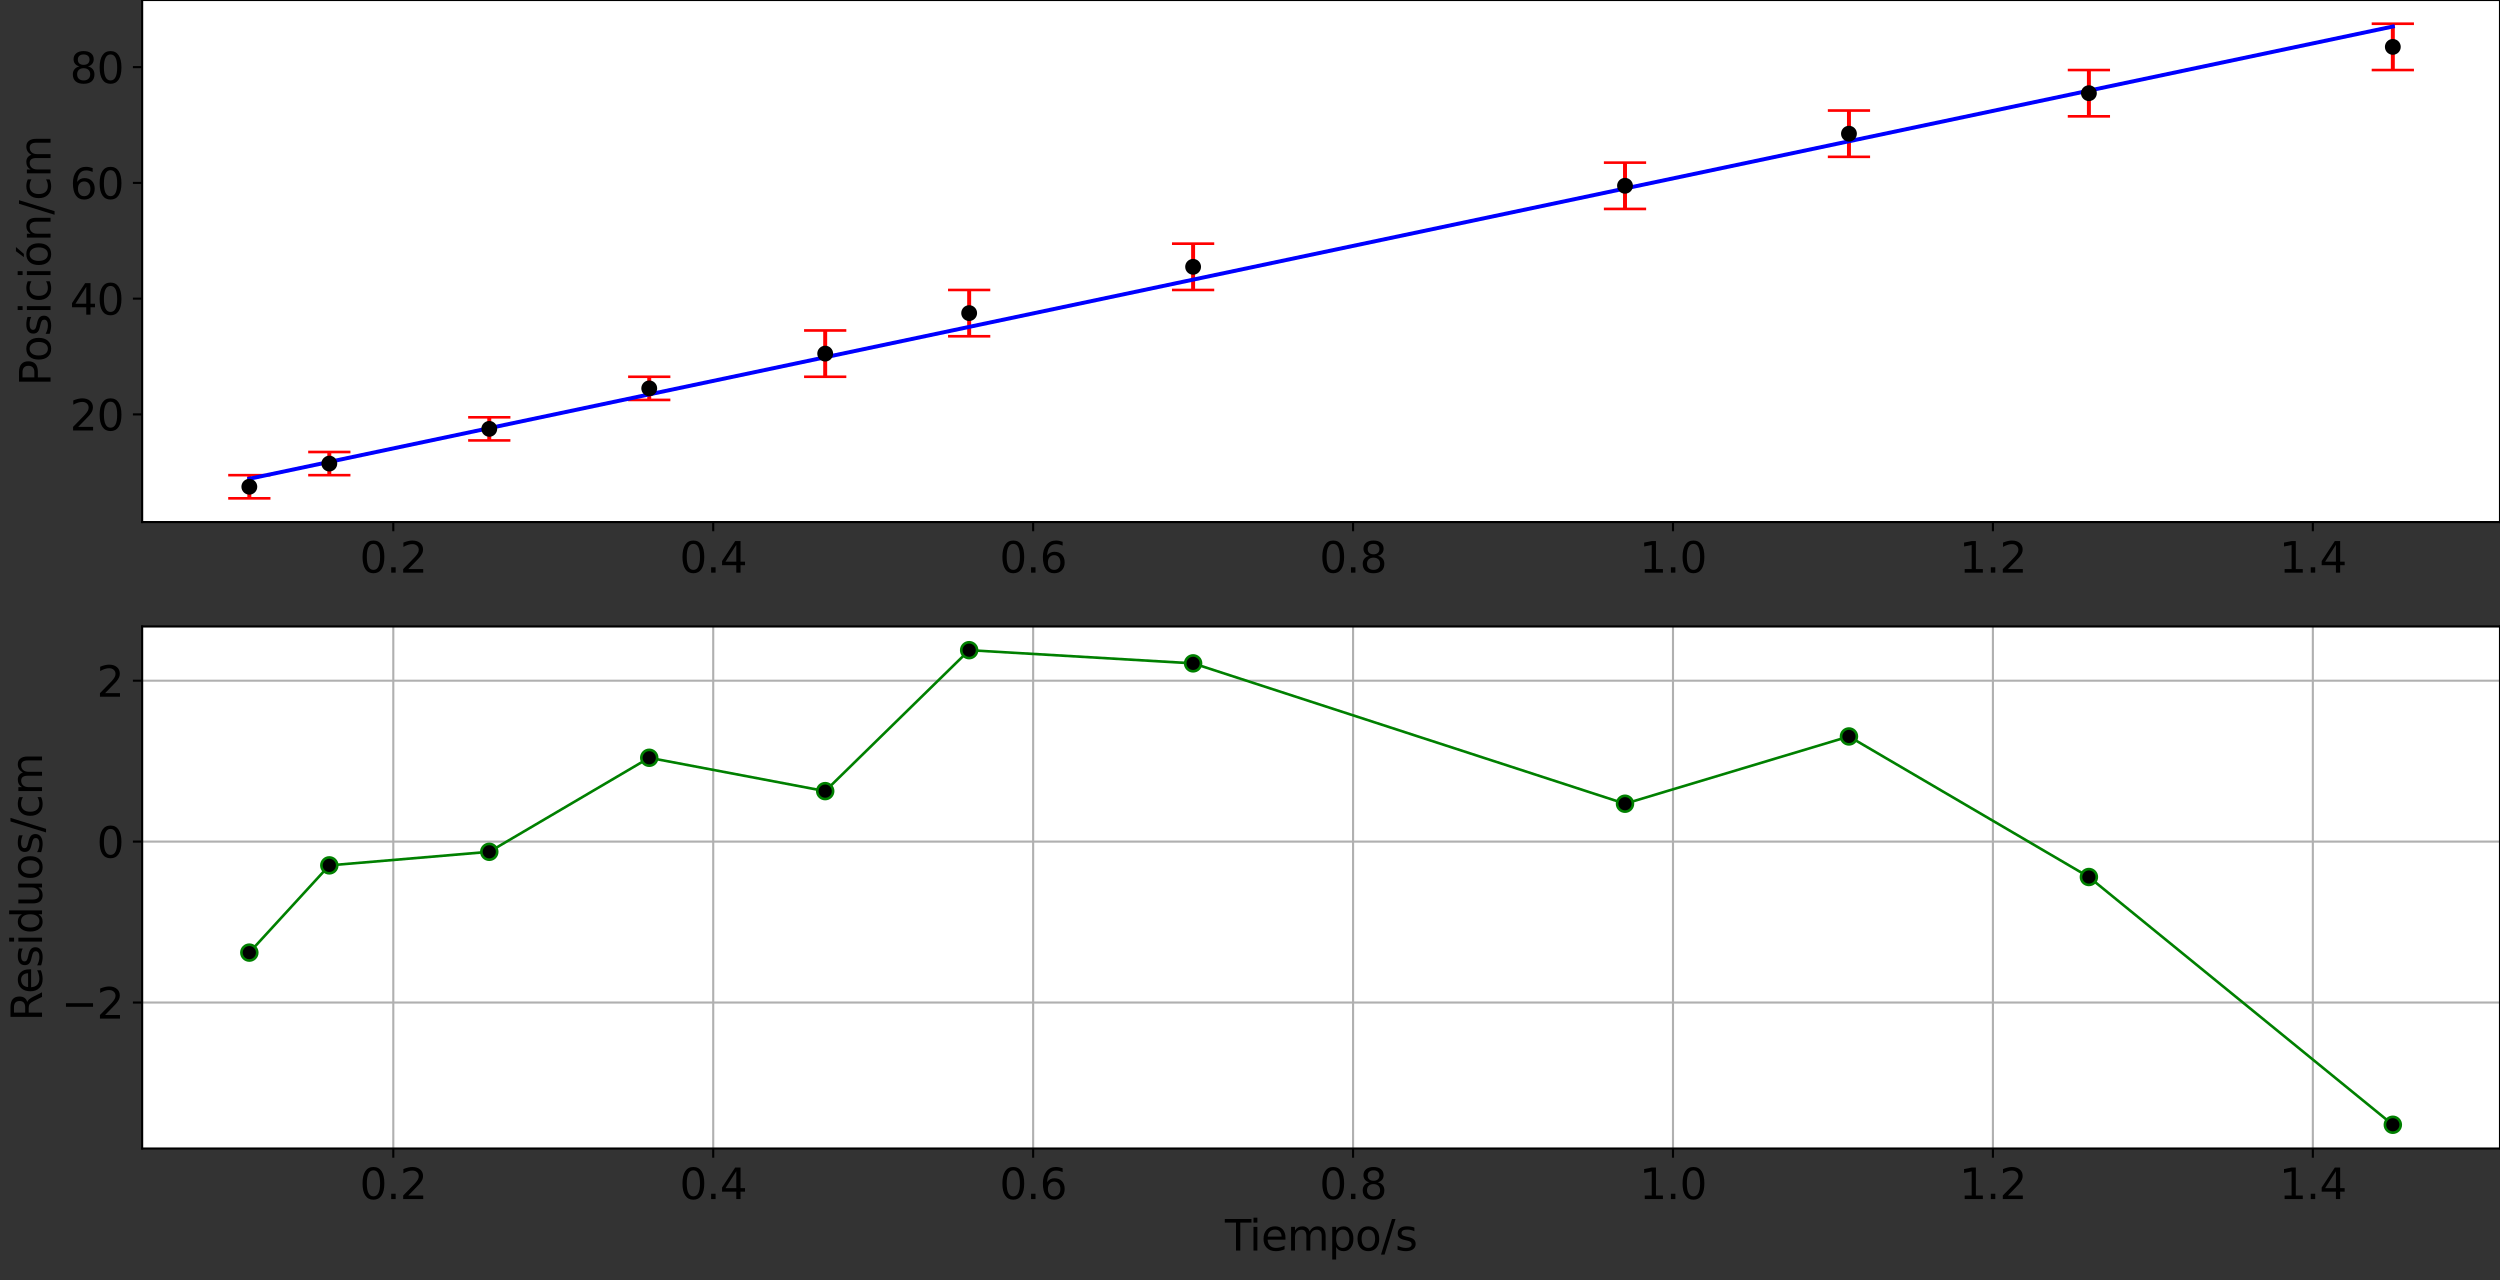 <?xml version="1.0" encoding="UTF-8" standalone="no"?>
<svg
   width="946.627pt"
   height="484.797pt"
   viewBox="0 0 946.627 484.797"
   version="1.1"
   id="svg636"
   sodipodi:docname="residuos2.svg"
   inkscape:version="1.1.1 (3bf5ae0d25, 2021-09-20)"
   xmlns:inkscape="http://www.inkscape.org/namespaces/inkscape"
   xmlns:sodipodi="http://sodipodi.sourceforge.net/DTD/sodipodi-0.dtd"
   xmlns:xlink="http://www.w3.org/1999/xlink"
   xmlns="http://www.w3.org/2000/svg"
   xmlns:svg="http://www.w3.org/2000/svg"
   xmlns:rdf="http://www.w3.org/1999/02/22-rdf-syntax-ns#"
   xmlns:cc="http://creativecommons.org/ns#"
   xmlns:dc="http://purl.org/dc/elements/1.1/">
  <rect x="0" y="0" width="946.627" height="484.797" fill="#333333" stroke="none"/>
  <sodipodi:namedview
     id="namedview638"
     pagecolor="#ffffff"
     bordercolor="#666666"
     borderopacity="1.0"
     inkscape:pageshadow="2"
     inkscape:pageopacity="0.0"
     inkscape:pagecheckerboard="0"
     inkscape:document-units="pt"
     showgrid="false"
     inkscape:zoom="0.81510417"
     inkscape:cx="866.76038"
     inkscape:cy="291.3738"
     inkscape:window-width="1920"
     inkscape:window-height="991"
     inkscape:window-x="-9"
     inkscape:window-y="-9"
     inkscape:window-maximized="1"
     inkscape:current-layer="svg636" />
  <defs
     id="defs6">
    <style
       type="text/css"
       id="style4">*{stroke-linejoin: round; stroke-linecap: butt}</style>
    <clipPath
       clipPathUnits="userSpaceOnUse"
       id="clipPath1559">
      <rect
         style="font-variation-settings:normal;opacity:1;vector-effect:none;fill:#0000ff;fill-opacity:1;fill-rule:evenodd;stroke-width:0.75;stroke-linecap:butt;stroke-linejoin:round;stroke-miterlimit:4;stroke-dasharray:none;stroke-dashoffset:0;stroke-opacity:1;-inkscape-stroke:none;stop-color:#000000;stop-opacity:1"
         id="rect1561"
         width="946.627"
         height="484.797"
         x="90.173"
         y="69.12" />
    </clipPath>
  </defs>
  <g
     id="figure_1"
     clip-path="url(#clipPath1559)"
     transform="translate(-90.173,-69.12)">
    <g
       id="patch_1">
      <path
         d="M 0,576 H 1152 V 0 H 0 Z"
         style="fill:none"
         id="path8" />
    </g>
    <g
       id="axes_1">
      <g
         id="patch_2">
        <path
           d="m 144,266.793 h 892.8 V 69.12 H 144 Z"
           style="fill:#ffffff"
           id="path11" />
      </g>
      <g
         id="matplotlib.axis_1">
        <g
           id="xtick_1">
          <g
             id="line2d_1">
            <defs
               id="defs15">
              <path
                 id="mc5a2df9298"
                 d="M 0,0 V 3.5"
                 style="stroke:#000000;stroke-width:0.8" />
            </defs>
            <g
               id="g19">
              <use
                 xlink:href="#mc5a2df9298"
                 x="239.095"
                 y="266.793"
                 style="stroke:#000000;stroke-width:0.8"
                 id="use17"
                 width="100%"
                 height="100%" />
            </g>
          </g>
          <g
             id="text_1">
            <!-- 0.2 -->
            <g
               transform="matrix(0.16,0,0,-0.16,226.372,285.95)"
               id="g33">
              <defs
                 id="defs25">
                <path
                   id="DejaVuSans-30"
                   d="m 2034,4250 q -487,0 -733,-480 -245,-479 -245,-1442 0,-959 245,-1439 246,-480 733,-480 491,0 736,480 246,480 246,1439 0,963 -246,1442 -245,480 -736,480 z m 0,500 q 785,0 1199,-621 414,-620 414,-1801 0,-1178 -414,-1799 -414,-620 -1199,-620 -784,0 -1198,620 -414,621 -414,1799 0,1181 414,1801 414,621 1198,621 z"
                   transform="scale(0.016)" />
                <path
                   id="DejaVuSans-2e"
                   d="m 684,794 h 660 V 0 H 684 Z"
                   transform="scale(0.016)" />
                <path
                   id="DejaVuSans-32"
                   d="M 1228,531 H 3431 V 0 H 469 v 531 q 359,372 979,998 621,627 780,809 303,340 423,576 121,236 121,464 0,372 -261,606 -261,235 -680,235 -297,0 -627,-103 -329,-103 -704,-313 v 638 q 381,153 712,231 332,78 607,78 725,0 1156,-363 431,-362 431,-968 0,-288 -108,-546 -107,-257 -392,-607 -78,-91 -497,-524 Q 1991,1309 1228,531 Z"
                   transform="scale(0.016)" />
              </defs>
              <use
                 xlink:href="#DejaVuSans-30"
                 id="use27"
                 x="0"
                 y="0"
                 width="100%"
                 height="100%" />
              <use
                 xlink:href="#DejaVuSans-2e"
                 x="63.623"
                 id="use29"
                 y="0"
                 width="100%"
                 height="100%" />
              <use
                 xlink:href="#DejaVuSans-32"
                 x="95.41"
                 id="use31"
                 y="0"
                 width="100%"
                 height="100%" />
            </g>
          </g>
        </g>
        <g
           id="xtick_2">
          <g
             id="line2d_2">
            <g
               id="g39">
              <use
                 xlink:href="#mc5a2df9298"
                 x="360.234"
                 y="266.793"
                 style="stroke:#000000;stroke-width:0.8"
                 id="use37"
                 width="100%"
                 height="100%" />
            </g>
          </g>
          <g
             id="text_2">
            <!-- 0.4 -->
            <g
               transform="matrix(0.16,0,0,-0.16,347.512,285.95)"
               id="g51">
              <defs
                 id="defs43">
                <path
                   id="DejaVuSans-34"
                   d="M 2419,4116 825,1625 h 1594 z m -166,550 h 794 V 1625 h 666 V 1100 H 3047 V 0 H 2419 V 1100 H 313 v 609 z"
                   transform="scale(0.016)" />
              </defs>
              <use
                 xlink:href="#DejaVuSans-30"
                 id="use45"
                 x="0"
                 y="0"
                 width="100%"
                 height="100%" />
              <use
                 xlink:href="#DejaVuSans-2e"
                 x="63.623"
                 id="use47"
                 y="0"
                 width="100%"
                 height="100%" />
              <use
                 xlink:href="#DejaVuSans-34"
                 x="95.41"
                 id="use49"
                 y="0"
                 width="100%"
                 height="100%" />
            </g>
          </g>
        </g>
        <g
           id="xtick_3">
          <g
             id="line2d_3">
            <g
               id="g57">
              <use
                 xlink:href="#mc5a2df9298"
                 x="481.374"
                 y="266.793"
                 style="stroke:#000000;stroke-width:0.8"
                 id="use55"
                 width="100%"
                 height="100%" />
            </g>
          </g>
          <g
             id="text_3">
            <!-- 0.6 -->
            <g
               transform="matrix(0.16,0,0,-0.16,468.652,285.95)"
               id="g69">
              <defs
                 id="defs61">
                <path
                   id="DejaVuSans-36"
                   d="m 2113,2584 q -425,0 -674,-291 -248,-290 -248,-796 0,-503 248,-796 249,-292 674,-292 425,0 673,292 248,293 248,796 0,506 -248,796 -248,291 -673,291 z m 1253,1979 v -575 q -238,112 -480,171 -242,60 -480,60 -625,0 -955,-422 -329,-422 -376,-1275 184,272 462,417 279,145 613,145 703,0 1111,-427 408,-426 408,-1160 0,-719 -425,-1154 -425,-434 -1131,-434 -810,0 -1238,620 -428,621 -428,1799 0,1106 525,1764 525,658 1409,658 238,0 480,-47 242,-47 505,-140 z"
                   transform="scale(0.016)" />
              </defs>
              <use
                 xlink:href="#DejaVuSans-30"
                 id="use63"
                 x="0"
                 y="0"
                 width="100%"
                 height="100%" />
              <use
                 xlink:href="#DejaVuSans-2e"
                 x="63.623"
                 id="use65"
                 y="0"
                 width="100%"
                 height="100%" />
              <use
                 xlink:href="#DejaVuSans-36"
                 x="95.41"
                 id="use67"
                 y="0"
                 width="100%"
                 height="100%" />
            </g>
          </g>
        </g>
        <g
           id="xtick_4">
          <g
             id="line2d_4">
            <g
               id="g75">
              <use
                 xlink:href="#mc5a2df9298"
                 x="602.514"
                 y="266.793"
                 style="stroke:#000000;stroke-width:0.8"
                 id="use73"
                 width="100%"
                 height="100%" />
            </g>
          </g>
          <g
             id="text_4">
            <!-- 0.8 -->
            <g
               transform="matrix(0.16,0,0,-0.16,589.791,285.95)"
               id="g87">
              <defs
                 id="defs79">
                <path
                   id="DejaVuSans-38"
                   d="m 2034,2216 q -450,0 -708,-241 -257,-241 -257,-662 0,-422 257,-663 258,-241 708,-241 450,0 709,242 260,243 260,662 0,421 -258,662 -257,241 -711,241 z m -631,268 q -406,100 -633,378 -226,279 -226,679 0,559 398,884 399,325 1092,325 697,0 1094,-325 397,-325 397,-884 0,-400 -227,-679 -226,-278 -629,-378 456,-106 710,-416 255,-309 255,-755 Q 3634,634 3220,271 2806,-91 2034,-91 1263,-91 848,271 434,634 434,1313 q 0,446 256,755 257,310 713,416 z m -231,997 q 0,-362 226,-565 227,-203 636,-203 407,0 636,203 230,203 230,565 0,363 -230,566 -229,203 -636,203 -409,0 -636,-203 -226,-203 -226,-566 z"
                   transform="scale(0.016)" />
              </defs>
              <use
                 xlink:href="#DejaVuSans-30"
                 id="use81"
                 x="0"
                 y="0"
                 width="100%"
                 height="100%" />
              <use
                 xlink:href="#DejaVuSans-2e"
                 x="63.623"
                 id="use83"
                 y="0"
                 width="100%"
                 height="100%" />
              <use
                 xlink:href="#DejaVuSans-38"
                 x="95.41"
                 id="use85"
                 y="0"
                 width="100%"
                 height="100%" />
            </g>
          </g>
        </g>
        <g
           id="xtick_5">
          <g
             id="line2d_5">
            <g
               id="g93">
              <use
                 xlink:href="#mc5a2df9298"
                 x="723.654"
                 y="266.793"
                 style="stroke:#000000;stroke-width:0.8"
                 id="use91"
                 width="100%"
                 height="100%" />
            </g>
          </g>
          <g
             id="text_5">
            <!-- 1.0 -->
            <g
               transform="matrix(0.16,0,0,-0.16,710.931,285.95)"
               id="g105">
              <defs
                 id="defs97">
                <path
                   id="DejaVuSans-31"
                   d="M 794,531 H 1825 V 4091 L 703,3866 v 575 l 1116,225 h 631 V 531 H 3481 V 0 H 794 Z"
                   transform="scale(0.016)" />
              </defs>
              <use
                 xlink:href="#DejaVuSans-31"
                 id="use99"
                 x="0"
                 y="0"
                 width="100%"
                 height="100%" />
              <use
                 xlink:href="#DejaVuSans-2e"
                 x="63.623"
                 id="use101"
                 y="0"
                 width="100%"
                 height="100%" />
              <use
                 xlink:href="#DejaVuSans-30"
                 x="95.41"
                 id="use103"
                 y="0"
                 width="100%"
                 height="100%" />
            </g>
          </g>
        </g>
        <g
           id="xtick_6">
          <g
             id="line2d_6">
            <g
               id="g111">
              <use
                 xlink:href="#mc5a2df9298"
                 x="844.793"
                 y="266.793"
                 style="stroke:#000000;stroke-width:0.8"
                 id="use109"
                 width="100%"
                 height="100%" />
            </g>
          </g>
          <g
             id="text_6">
            <!-- 1.2 -->
            <g
               transform="matrix(0.16,0,0,-0.16,832.071,285.95)"
               id="g120">
              <use
                 xlink:href="#DejaVuSans-31"
                 id="use114"
                 x="0"
                 y="0"
                 width="100%"
                 height="100%" />
              <use
                 xlink:href="#DejaVuSans-2e"
                 x="63.623"
                 id="use116"
                 y="0"
                 width="100%"
                 height="100%" />
              <use
                 xlink:href="#DejaVuSans-32"
                 x="95.41"
                 id="use118"
                 y="0"
                 width="100%"
                 height="100%" />
            </g>
          </g>
        </g>
        <g
           id="xtick_7">
          <g
             id="line2d_7">
            <g
               id="g126">
              <use
                 xlink:href="#mc5a2df9298"
                 x="965.933"
                 y="266.793"
                 style="stroke:#000000;stroke-width:0.8"
                 id="use124"
                 width="100%"
                 height="100%" />
            </g>
          </g>
          <g
             id="text_7">
            <!-- 1.4 -->
            <g
               transform="matrix(0.16,0,0,-0.16,953.211,285.95)"
               id="g135">
              <use
                 xlink:href="#DejaVuSans-31"
                 id="use129"
                 x="0"
                 y="0"
                 width="100%"
                 height="100%" />
              <use
                 xlink:href="#DejaVuSans-2e"
                 x="63.623"
                 id="use131"
                 y="0"
                 width="100%"
                 height="100%" />
              <use
                 xlink:href="#DejaVuSans-34"
                 x="95.41"
                 id="use133"
                 y="0"
                 width="100%"
                 height="100%" />
            </g>
          </g>
        </g>
      </g>
      <g
         id="matplotlib.axis_2">
        <g
           id="ytick_1">
          <g
             id="line2d_8">
            <defs
               id="defs141">
              <path
                 id="m567f418a24"
                 d="M 0,0 H -3.5"
                 style="stroke:#000000;stroke-width:0.8" />
            </defs>
            <g
               id="g145">
              <use
                 xlink:href="#m567f418a24"
                 x="144"
                 y="226.031"
                 style="stroke:#000000;stroke-width:0.8"
                 id="use143"
                 width="100%"
                 height="100%" />
            </g>
          </g>
          <g
             id="text_8">
            <!-- 20 -->
            <g
               transform="matrix(0.16,0,0,-0.16,116.64,232.11)"
               id="g152">
              <use
                 xlink:href="#DejaVuSans-32"
                 id="use148"
                 x="0"
                 y="0"
                 width="100%"
                 height="100%" />
              <use
                 xlink:href="#DejaVuSans-30"
                 x="63.623"
                 id="use150"
                 y="0"
                 width="100%"
                 height="100%" />
            </g>
          </g>
        </g>
        <g
           id="ytick_2">
          <g
             id="line2d_9">
            <g
               id="g158">
              <use
                 xlink:href="#m567f418a24"
                 x="144"
                 y="182.201"
                 style="stroke:#000000;stroke-width:0.8"
                 id="use156"
                 width="100%"
                 height="100%" />
            </g>
          </g>
          <g
             id="text_9">
            <!-- 40 -->
            <g
               transform="matrix(0.16,0,0,-0.16,116.64,188.28)"
               id="g165">
              <use
                 xlink:href="#DejaVuSans-34"
                 id="use161"
                 x="0"
                 y="0"
                 width="100%"
                 height="100%" />
              <use
                 xlink:href="#DejaVuSans-30"
                 x="63.623"
                 id="use163"
                 y="0"
                 width="100%"
                 height="100%" />
            </g>
          </g>
        </g>
        <g
           id="ytick_3">
          <g
             id="line2d_10">
            <g
               id="g171">
              <use
                 xlink:href="#m567f418a24"
                 x="144"
                 y="138.371"
                 style="stroke:#000000;stroke-width:0.8"
                 id="use169"
                 width="100%"
                 height="100%" />
            </g>
          </g>
          <g
             id="text_10">
            <!-- 60 -->
            <g
               transform="matrix(0.16,0,0,-0.16,116.64,144.45)"
               id="g178">
              <use
                 xlink:href="#DejaVuSans-36"
                 id="use174"
                 x="0"
                 y="0"
                 width="100%"
                 height="100%" />
              <use
                 xlink:href="#DejaVuSans-30"
                 x="63.623"
                 id="use176"
                 y="0"
                 width="100%"
                 height="100%" />
            </g>
          </g>
        </g>
        <g
           id="ytick_4">
          <g
             id="line2d_11">
            <g
               id="g184">
              <use
                 xlink:href="#m567f418a24"
                 x="144"
                 y="94.541"
                 style="stroke:#000000;stroke-width:0.8"
                 id="use182"
                 width="100%"
                 height="100%" />
            </g>
          </g>
          <g
             id="text_11">
            <!-- 80 -->
            <g
               transform="matrix(0.16,0,0,-0.16,116.64,100.62)"
               id="g191">
              <use
                 xlink:href="#DejaVuSans-38"
                 id="use187"
                 x="0"
                 y="0"
                 width="100%"
                 height="100%" />
              <use
                 xlink:href="#DejaVuSans-30"
                 x="63.623"
                 id="use189"
                 y="0"
                 width="100%"
                 height="100%" />
            </g>
          </g>
        </g>
        <g
           id="text_12">
          <!-- Posición/cm -->
          <g
             transform="matrix(0,-0.16,-0.16,0,109.312,215.248)"
             id="g228">
            <defs
               id="defs204">
              <path
                 id="DejaVuSans-50"
                 d="M 1259,4147 V 2394 h 794 q 441,0 681,228 241,228 241,650 0,419 -241,647 -240,228 -681,228 z m -631,519 h 1425 q 785,0 1186,-355 402,-355 402,-1039 0,-691 -402,-1044 -401,-353 -1186,-353 H 1259 V 0 H 628 Z"
                 transform="scale(0.016)" />
              <path
                 id="DejaVuSans-6f"
                 d="m 1959,3097 q -462,0 -731,-361 -269,-361 -269,-989 0,-628 267,-989 268,-361 733,-361 460,0 728,362 269,363 269,988 0,622 -269,986 -268,364 -728,364 z m 0,487 q 750,0 1178,-488 429,-487 429,-1349 Q 3566,888 3137,398 2709,-91 1959,-91 1206,-91 779,398 353,888 353,1747 q 0,862 426,1349 427,488 1180,488 z"
                 transform="scale(0.016)" />
              <path
                 id="DejaVuSans-73"
                 d="m 2834,3397 v -544 q -243,125 -506,187 -262,63 -544,63 -428,0 -642,-131 -214,-131 -214,-394 0,-200 153,-314 153,-114 616,-217 l 197,-44 q 612,-131 870,-370 258,-239 258,-667 0,-488 -386,-773 Q 2250,-91 1575,-91 1294,-91 989,-36 684,19 347,128 v 594 q 319,-166 628,-249 309,-82 613,-82 406,0 624,139 219,139 219,392 0,234 -158,359 -157,125 -692,241 l -200,47 q -534,112 -772,345 -237,233 -237,639 0,494 350,762 350,269 994,269 318,0 599,-47 282,-46 519,-140 z"
                 transform="scale(0.016)" />
              <path
                 id="DejaVuSans-69"
                 d="m 603,3500 h 575 V 0 H 603 Z m 0,1363 h 575 V 4134 H 603 Z"
                 transform="scale(0.016)" />
              <path
                 id="DejaVuSans-63"
                 d="m 3122,3366 v -538 q -244,135 -489,202 -245,67 -495,67 -560,0 -870,-355 -309,-354 -309,-995 0,-641 309,-996 310,-354 870,-354 250,0 495,67 245,67 489,202 V 134 Q 2881,22 2623,-34 2366,-91 2075,-91 1284,-91 818,406 353,903 353,1747 q 0,856 470,1346 471,491 1290,491 265,0 518,-55 253,-54 491,-163 z"
                 transform="scale(0.016)" />
              <path
                 id="DejaVuSans-f3"
                 d="m 1959,3097 q -462,0 -731,-361 -269,-361 -269,-989 0,-628 267,-989 268,-361 733,-361 460,0 728,362 269,363 269,988 0,622 -269,986 -268,364 -728,364 z m 0,487 q 750,0 1178,-488 429,-487 429,-1349 Q 3566,888 3137,398 2709,-91 1959,-91 1206,-91 779,398 353,888 353,1747 q 0,862 426,1349 427,488 1180,488 z m 435,1535 h 622 L 1997,3944 h -478 z"
                 transform="scale(0.016)" />
              <path
                 id="DejaVuSans-6e"
                 d="M 3513,2113 V 0 h -575 v 2094 q 0,497 -194,743 -194,247 -581,247 -466,0 -735,-297 -269,-296 -269,-809 V 0 H 581 v 3500 h 578 v -544 q 207,316 486,472 280,156 646,156 603,0 912,-373 310,-373 310,-1098 z"
                 transform="scale(0.016)" />
              <path
                 id="DejaVuSans-2f"
                 d="m 1625,4666 h 531 L 531,-594 H 0 Z"
                 transform="scale(0.016)" />
              <path
                 id="DejaVuSans-6d"
                 d="m 3328,2828 q 216,388 516,572 300,184 706,184 547,0 844,-383 297,-382 297,-1088 V 0 h -578 v 2094 q 0,503 -179,746 -178,244 -543,244 -447,0 -707,-297 -259,-296 -259,-809 V 0 h -578 v 2094 q 0,506 -178,748 -178,242 -550,242 -441,0 -701,-298 -259,-298 -259,-808 V 0 H 581 v 3500 h 578 v -544 q 197,322 472,475 275,153 653,153 382,0 649,-194 267,-193 395,-562 z"
                 transform="scale(0.016)" />
            </defs>
            <use
               xlink:href="#DejaVuSans-50"
               id="use206"
               x="0"
               y="0"
               width="100%"
               height="100%" />
            <use
               xlink:href="#DejaVuSans-6f"
               x="56.678"
               id="use208"
               y="0"
               width="100%"
               height="100%" />
            <use
               xlink:href="#DejaVuSans-73"
               x="117.859"
               id="use210"
               y="0"
               width="100%"
               height="100%" />
            <use
               xlink:href="#DejaVuSans-69"
               x="169.959"
               id="use212"
               y="0"
               width="100%"
               height="100%" />
            <use
               xlink:href="#DejaVuSans-63"
               x="197.742"
               id="use214"
               y="0"
               width="100%"
               height="100%" />
            <use
               xlink:href="#DejaVuSans-69"
               x="252.723"
               id="use216"
               y="0"
               width="100%"
               height="100%" />
            <use
               xlink:href="#DejaVuSans-f3"
               x="280.506"
               id="use218"
               y="0"
               width="100%"
               height="100%" />
            <use
               xlink:href="#DejaVuSans-6e"
               x="341.688"
               id="use220"
               y="0"
               width="100%"
               height="100%" />
            <use
               xlink:href="#DejaVuSans-2f"
               x="405.066"
               id="use222"
               y="0"
               width="100%"
               height="100%" />
            <use
               xlink:href="#DejaVuSans-63"
               x="438.758"
               id="use224"
               y="0"
               width="100%"
               height="100%" />
            <use
               xlink:href="#DejaVuSans-6d"
               x="493.738"
               id="use226"
               y="0"
               width="100%"
               height="100%" />
          </g>
        </g>
      </g>
      <g
         id="LineCollection_1">
        <path
           d="m 184.582,257.808 v -8.766"
           clip-path="url(#pa010a699ea)"
           style="fill:none;stroke:#ff0000;stroke-width:1.5"
           id="path232" />
        <path
           d="m 214.867,249.042 v -8.766"
           clip-path="url(#pa010a699ea)"
           style="fill:none;stroke:#ff0000;stroke-width:1.5"
           id="path234" />
        <path
           d="m 275.437,235.893 v -8.766"
           clip-path="url(#pa010a699ea)"
           style="fill:none;stroke:#ff0000;stroke-width:1.5"
           id="path236" />
        <path
           d="m 336.007,220.552 v -8.766"
           clip-path="url(#pa010a699ea)"
           style="fill:none;stroke:#ff0000;stroke-width:1.5"
           id="path238" />
        <path
           d="M 402.633,211.786 V 194.254"
           clip-path="url(#pa010a699ea)"
           style="fill:none;stroke:#ff0000;stroke-width:1.5"
           id="path240" />
        <path
           d="M 457.146,196.446 V 178.914"
           clip-path="url(#pa010a699ea)"
           style="fill:none;stroke:#ff0000;stroke-width:1.5"
           id="path242" />
        <path
           d="M 541.944,178.914 V 161.382"
           clip-path="url(#pa010a699ea)"
           style="fill:none;stroke:#ff0000;stroke-width:1.5"
           id="path244" />
        <path
           d="M 705.483,148.233 V 130.701"
           clip-path="url(#pa010a699ea)"
           style="fill:none;stroke:#ff0000;stroke-width:1.5"
           id="path246" />
        <path
           d="M 790.281,128.509 V 110.978"
           clip-path="url(#pa010a699ea)"
           style="fill:none;stroke:#ff0000;stroke-width:1.5"
           id="path248" />
        <path
           d="M 881.135,113.169 V 95.637"
           clip-path="url(#pa010a699ea)"
           style="fill:none;stroke:#ff0000;stroke-width:1.5"
           id="path250" />
        <path
           d="M 996.218,95.637 V 78.105"
           clip-path="url(#pa010a699ea)"
           style="fill:none;stroke:#ff0000;stroke-width:1.5"
           id="path252" />
      </g>
      <g
         id="line2d_12">
        <defs
           id="defs256">
          <path
             id="m472c5230fd"
             d="M 8,0 H -8"
             style="stroke:#ff0000" />
        </defs>
        <g
           clip-path="url(#pa010a699ea)"
           id="g280">
          <use
             xlink:href="#m472c5230fd"
             x="184.582"
             y="257.808"
             style="fill:#ff0000;stroke:#ff0000"
             id="use258"
             width="100%"
             height="100%" />
          <use
             xlink:href="#m472c5230fd"
             x="214.867"
             y="249.042"
             style="fill:#ff0000;stroke:#ff0000"
             id="use260"
             width="100%"
             height="100%" />
          <use
             xlink:href="#m472c5230fd"
             x="275.437"
             y="235.893"
             style="fill:#ff0000;stroke:#ff0000"
             id="use262"
             width="100%"
             height="100%" />
          <use
             xlink:href="#m472c5230fd"
             x="336.007"
             y="220.552"
             style="fill:#ff0000;stroke:#ff0000"
             id="use264"
             width="100%"
             height="100%" />
          <use
             xlink:href="#m472c5230fd"
             x="402.633"
             y="211.786"
             style="fill:#ff0000;stroke:#ff0000"
             id="use266"
             width="100%"
             height="100%" />
          <use
             xlink:href="#m472c5230fd"
             x="457.146"
             y="196.446"
             style="fill:#ff0000;stroke:#ff0000"
             id="use268"
             width="100%"
             height="100%" />
          <use
             xlink:href="#m472c5230fd"
             x="541.944"
             y="178.914"
             style="fill:#ff0000;stroke:#ff0000"
             id="use270"
             width="100%"
             height="100%" />
          <use
             xlink:href="#m472c5230fd"
             x="705.483"
             y="148.233"
             style="fill:#ff0000;stroke:#ff0000"
             id="use272"
             width="100%"
             height="100%" />
          <use
             xlink:href="#m472c5230fd"
             x="790.281"
             y="128.509"
             style="fill:#ff0000;stroke:#ff0000"
             id="use274"
             width="100%"
             height="100%" />
          <use
             xlink:href="#m472c5230fd"
             x="881.135"
             y="113.169"
             style="fill:#ff0000;stroke:#ff0000"
             id="use276"
             width="100%"
             height="100%" />
          <use
             xlink:href="#m472c5230fd"
             x="996.218"
             y="95.637"
             style="fill:#ff0000;stroke:#ff0000"
             id="use278"
             width="100%"
             height="100%" />
        </g>
      </g>
      <g
         id="line2d_13">
        <g
           clip-path="url(#pa010a699ea)"
           id="g305">
          <use
             xlink:href="#m472c5230fd"
             x="184.582"
             y="249.042"
             style="fill:#ff0000;stroke:#ff0000"
             id="use283"
             width="100%"
             height="100%" />
          <use
             xlink:href="#m472c5230fd"
             x="214.867"
             y="240.276"
             style="fill:#ff0000;stroke:#ff0000"
             id="use285"
             width="100%"
             height="100%" />
          <use
             xlink:href="#m472c5230fd"
             x="275.437"
             y="227.127"
             style="fill:#ff0000;stroke:#ff0000"
             id="use287"
             width="100%"
             height="100%" />
          <use
             xlink:href="#m472c5230fd"
             x="336.007"
             y="211.786"
             style="fill:#ff0000;stroke:#ff0000"
             id="use289"
             width="100%"
             height="100%" />
          <use
             xlink:href="#m472c5230fd"
             x="402.633"
             y="194.254"
             style="fill:#ff0000;stroke:#ff0000"
             id="use291"
             width="100%"
             height="100%" />
          <use
             xlink:href="#m472c5230fd"
             x="457.146"
             y="178.914"
             style="fill:#ff0000;stroke:#ff0000"
             id="use293"
             width="100%"
             height="100%" />
          <use
             xlink:href="#m472c5230fd"
             x="541.944"
             y="161.382"
             style="fill:#ff0000;stroke:#ff0000"
             id="use295"
             width="100%"
             height="100%" />
          <use
             xlink:href="#m472c5230fd"
             x="705.483"
             y="130.701"
             style="fill:#ff0000;stroke:#ff0000"
             id="use297"
             width="100%"
             height="100%" />
          <use
             xlink:href="#m472c5230fd"
             x="790.281"
             y="110.978"
             style="fill:#ff0000;stroke:#ff0000"
             id="use299"
             width="100%"
             height="100%" />
          <use
             xlink:href="#m472c5230fd"
             x="881.135"
             y="95.637"
             style="fill:#ff0000;stroke:#ff0000"
             id="use301"
             width="100%"
             height="100%" />
          <use
             xlink:href="#m472c5230fd"
             x="996.218"
             y="78.105"
             style="fill:#ff0000;stroke:#ff0000"
             id="use303"
             width="100%"
             height="100%" />
        </g>
      </g>
      <g
         id="line2d_14">
        <path
           d="m 184.582,250.401 30.285,-6.39 60.57,-12.779 60.57,-12.779 66.627,-14.057 54.513,-11.501 84.798,-17.891 163.539,-34.504 84.798,-17.891 90.855,-19.169 115.083,-24.281"
           clip-path="url(#pa010a699ea)"
           style="fill:none;stroke:#0000ff;stroke-width:1.5;stroke-linecap:square"
           id="path308" />
      </g>
      <g
         id="line2d_15">
        <defs
           id="defs312">
          <path
             id="me04f0196ae"
             d="M 0,2.5 C 0.663,2.5 1.299,2.237 1.768,1.768 2.237,1.299 2.5,0.663 2.5,0 2.5,-0.663 2.237,-1.299 1.768,-1.768 1.299,-2.237 0.663,-2.5 0,-2.5 c -0.663,0 -1.299,0.263 -1.768,0.732 C -2.237,-1.299 -2.5,-0.663 -2.5,0 c 0,0.663 0.263,1.299 0.732,1.768 C -1.299,2.237 -0.663,2.5 0,2.5 Z"
             style="stroke:#000000" />
        </defs>
        <g
           clip-path="url(#pa010a699ea)"
           id="g336">
          <use
             xlink:href="#me04f0196ae"
             x="184.582"
             y="253.425"
             style="stroke:#000000"
             id="use314"
             width="100%"
             height="100%" />
          <use
             xlink:href="#me04f0196ae"
             x="214.867"
             y="244.659"
             style="stroke:#000000"
             id="use316"
             width="100%"
             height="100%" />
          <use
             xlink:href="#me04f0196ae"
             x="275.437"
             y="231.51"
             style="stroke:#000000"
             id="use318"
             width="100%"
             height="100%" />
          <use
             xlink:href="#me04f0196ae"
             x="336.007"
             y="216.169"
             style="stroke:#000000"
             id="use320"
             width="100%"
             height="100%" />
          <use
             xlink:href="#me04f0196ae"
             x="402.633"
             y="203.02"
             style="stroke:#000000"
             id="use322"
             width="100%"
             height="100%" />
          <use
             xlink:href="#me04f0196ae"
             x="457.146"
             y="187.68"
             style="stroke:#000000"
             id="use324"
             width="100%"
             height="100%" />
          <use
             xlink:href="#me04f0196ae"
             x="541.944"
             y="170.148"
             style="stroke:#000000"
             id="use326"
             width="100%"
             height="100%" />
          <use
             xlink:href="#me04f0196ae"
             x="705.483"
             y="139.467"
             style="stroke:#000000"
             id="use328"
             width="100%"
             height="100%" />
          <use
             xlink:href="#me04f0196ae"
             x="790.281"
             y="119.743"
             style="stroke:#000000"
             id="use330"
             width="100%"
             height="100%" />
          <use
             xlink:href="#me04f0196ae"
             x="881.135"
             y="104.403"
             style="stroke:#000000"
             id="use332"
             width="100%"
             height="100%" />
          <use
             xlink:href="#me04f0196ae"
             x="996.218"
             y="86.871"
             style="stroke:#000000"
             id="use334"
             width="100%"
             height="100%" />
        </g>
      </g>
      <g
         id="patch_3">
        <path
           d="M 144,266.793 V 69.12"
           style="fill:none;stroke:#000000;stroke-width:0.8;stroke-linecap:square;stroke-linejoin:miter"
           id="path339" />
      </g>
      <g
         id="patch_4">
        <path
           d="M 1036.8,266.793 V 69.12"
           style="fill:none;stroke:#000000;stroke-width:0.8;stroke-linecap:square;stroke-linejoin:miter"
           id="path342" />
      </g>
      <g
         id="patch_5">
        <path
           d="m 144,266.793 h 892.8"
           style="fill:none;stroke:#000000;stroke-width:0.8;stroke-linecap:square;stroke-linejoin:miter"
           id="path345" />
      </g>
      <g
         id="patch_6">
        <path
           d="m 144,69.12 h 892.8"
           style="fill:none;stroke:#000000;stroke-width:0.8;stroke-linecap:square;stroke-linejoin:miter"
           id="path348" />
      </g>
    </g>
    <g
       id="axes_2">
      <g
         id="patch_7">
        <path
           d="m 144,504 h 892.8 V 306.327 H 144 Z"
           style="fill:#ffffff"
           id="path352" />
      </g>
      <g
         id="matplotlib.axis_3">
        <g
           id="xtick_8">
          <g
             id="line2d_16">
            <path
               d="M 239.095,504 V 306.327"
               clip-path="url(#p16aba5cd3e)"
               style="fill:none;stroke:#b0b0b0;stroke-width:0.8;stroke-linecap:square"
               id="path355" />
          </g>
          <g
             id="line2d_17">
            <g
               id="g360">
              <use
                 xlink:href="#mc5a2df9298"
                 x="239.095"
                 y="504"
                 style="stroke:#000000;stroke-width:0.8"
                 id="use358"
                 width="100%"
                 height="100%" />
            </g>
          </g>
          <g
             id="text_13">
            <!-- 0.2 -->
            <g
               transform="matrix(0.16,0,0,-0.16,226.372,523.158)"
               id="g369">
              <use
                 xlink:href="#DejaVuSans-30"
                 id="use363"
                 x="0"
                 y="0"
                 width="100%"
                 height="100%" />
              <use
                 xlink:href="#DejaVuSans-2e"
                 x="63.623"
                 id="use365"
                 y="0"
                 width="100%"
                 height="100%" />
              <use
                 xlink:href="#DejaVuSans-32"
                 x="95.41"
                 id="use367"
                 y="0"
                 width="100%"
                 height="100%" />
            </g>
          </g>
        </g>
        <g
           id="xtick_9">
          <g
             id="line2d_18">
            <path
               d="M 360.234,504 V 306.327"
               clip-path="url(#p16aba5cd3e)"
               style="fill:none;stroke:#b0b0b0;stroke-width:0.8;stroke-linecap:square"
               id="path373" />
          </g>
          <g
             id="line2d_19">
            <g
               id="g378">
              <use
                 xlink:href="#mc5a2df9298"
                 x="360.234"
                 y="504"
                 style="stroke:#000000;stroke-width:0.8"
                 id="use376"
                 width="100%"
                 height="100%" />
            </g>
          </g>
          <g
             id="text_14">
            <!-- 0.4 -->
            <g
               transform="matrix(0.16,0,0,-0.16,347.512,523.158)"
               id="g387">
              <use
                 xlink:href="#DejaVuSans-30"
                 id="use381"
                 x="0"
                 y="0"
                 width="100%"
                 height="100%" />
              <use
                 xlink:href="#DejaVuSans-2e"
                 x="63.623"
                 id="use383"
                 y="0"
                 width="100%"
                 height="100%" />
              <use
                 xlink:href="#DejaVuSans-34"
                 x="95.41"
                 id="use385"
                 y="0"
                 width="100%"
                 height="100%" />
            </g>
          </g>
        </g>
        <g
           id="xtick_10">
          <g
             id="line2d_20">
            <path
               d="M 481.374,504 V 306.327"
               clip-path="url(#p16aba5cd3e)"
               style="fill:none;stroke:#b0b0b0;stroke-width:0.8;stroke-linecap:square"
               id="path391" />
          </g>
          <g
             id="line2d_21">
            <g
               id="g396">
              <use
                 xlink:href="#mc5a2df9298"
                 x="481.374"
                 y="504"
                 style="stroke:#000000;stroke-width:0.8"
                 id="use394"
                 width="100%"
                 height="100%" />
            </g>
          </g>
          <g
             id="text_15">
            <!-- 0.6 -->
            <g
               transform="matrix(0.16,0,0,-0.16,468.652,523.158)"
               id="g405">
              <use
                 xlink:href="#DejaVuSans-30"
                 id="use399"
                 x="0"
                 y="0"
                 width="100%"
                 height="100%" />
              <use
                 xlink:href="#DejaVuSans-2e"
                 x="63.623"
                 id="use401"
                 y="0"
                 width="100%"
                 height="100%" />
              <use
                 xlink:href="#DejaVuSans-36"
                 x="95.41"
                 id="use403"
                 y="0"
                 width="100%"
                 height="100%" />
            </g>
          </g>
        </g>
        <g
           id="xtick_11">
          <g
             id="line2d_22">
            <path
               d="M 602.514,504 V 306.327"
               clip-path="url(#p16aba5cd3e)"
               style="fill:none;stroke:#b0b0b0;stroke-width:0.8;stroke-linecap:square"
               id="path409" />
          </g>
          <g
             id="line2d_23">
            <g
               id="g414">
              <use
                 xlink:href="#mc5a2df9298"
                 x="602.514"
                 y="504"
                 style="stroke:#000000;stroke-width:0.8"
                 id="use412"
                 width="100%"
                 height="100%" />
            </g>
          </g>
          <g
             id="text_16">
            <!-- 0.8 -->
            <g
               transform="matrix(0.16,0,0,-0.16,589.791,523.158)"
               id="g423">
              <use
                 xlink:href="#DejaVuSans-30"
                 id="use417"
                 x="0"
                 y="0"
                 width="100%"
                 height="100%" />
              <use
                 xlink:href="#DejaVuSans-2e"
                 x="63.623"
                 id="use419"
                 y="0"
                 width="100%"
                 height="100%" />
              <use
                 xlink:href="#DejaVuSans-38"
                 x="95.41"
                 id="use421"
                 y="0"
                 width="100%"
                 height="100%" />
            </g>
          </g>
        </g>
        <g
           id="xtick_12">
          <g
             id="line2d_24">
            <path
               d="M 723.654,504 V 306.327"
               clip-path="url(#p16aba5cd3e)"
               style="fill:none;stroke:#b0b0b0;stroke-width:0.8;stroke-linecap:square"
               id="path427" />
          </g>
          <g
             id="line2d_25">
            <g
               id="g432">
              <use
                 xlink:href="#mc5a2df9298"
                 x="723.654"
                 y="504"
                 style="stroke:#000000;stroke-width:0.8"
                 id="use430"
                 width="100%"
                 height="100%" />
            </g>
          </g>
          <g
             id="text_17">
            <!-- 1.0 -->
            <g
               transform="matrix(0.16,0,0,-0.16,710.931,523.158)"
               id="g441">
              <use
                 xlink:href="#DejaVuSans-31"
                 id="use435"
                 x="0"
                 y="0"
                 width="100%"
                 height="100%" />
              <use
                 xlink:href="#DejaVuSans-2e"
                 x="63.623"
                 id="use437"
                 y="0"
                 width="100%"
                 height="100%" />
              <use
                 xlink:href="#DejaVuSans-30"
                 x="95.41"
                 id="use439"
                 y="0"
                 width="100%"
                 height="100%" />
            </g>
          </g>
        </g>
        <g
           id="xtick_13">
          <g
             id="line2d_26">
            <path
               d="M 844.793,504 V 306.327"
               clip-path="url(#p16aba5cd3e)"
               style="fill:none;stroke:#b0b0b0;stroke-width:0.8;stroke-linecap:square"
               id="path445" />
          </g>
          <g
             id="line2d_27">
            <g
               id="g450">
              <use
                 xlink:href="#mc5a2df9298"
                 x="844.793"
                 y="504"
                 style="stroke:#000000;stroke-width:0.8"
                 id="use448"
                 width="100%"
                 height="100%" />
            </g>
          </g>
          <g
             id="text_18">
            <!-- 1.2 -->
            <g
               transform="matrix(0.16,0,0,-0.16,832.071,523.158)"
               id="g459">
              <use
                 xlink:href="#DejaVuSans-31"
                 id="use453"
                 x="0"
                 y="0"
                 width="100%"
                 height="100%" />
              <use
                 xlink:href="#DejaVuSans-2e"
                 x="63.623"
                 id="use455"
                 y="0"
                 width="100%"
                 height="100%" />
              <use
                 xlink:href="#DejaVuSans-32"
                 x="95.41"
                 id="use457"
                 y="0"
                 width="100%"
                 height="100%" />
            </g>
          </g>
        </g>
        <g
           id="xtick_14">
          <g
             id="line2d_28">
            <path
               d="M 965.933,504 V 306.327"
               clip-path="url(#p16aba5cd3e)"
               style="fill:none;stroke:#b0b0b0;stroke-width:0.8;stroke-linecap:square"
               id="path463" />
          </g>
          <g
             id="line2d_29">
            <g
               id="g468">
              <use
                 xlink:href="#mc5a2df9298"
                 x="965.933"
                 y="504"
                 style="stroke:#000000;stroke-width:0.8"
                 id="use466"
                 width="100%"
                 height="100%" />
            </g>
          </g>
          <g
             id="text_19">
            <!-- 1.4 -->
            <g
               transform="matrix(0.16,0,0,-0.16,953.211,523.158)"
               id="g477">
              <use
                 xlink:href="#DejaVuSans-31"
                 id="use471"
                 x="0"
                 y="0"
                 width="100%"
                 height="100%" />
              <use
                 xlink:href="#DejaVuSans-2e"
                 x="63.623"
                 id="use473"
                 y="0"
                 width="100%"
                 height="100%" />
              <use
                 xlink:href="#DejaVuSans-34"
                 x="95.41"
                 id="use475"
                 y="0"
                 width="100%"
                 height="100%" />
            </g>
          </g>
        </g>
        <g
           id="text_20">
          <!-- Tiempo/s -->
          <g
             transform="matrix(0.16,0,0,-0.16,553.99,542.643)"
             id="g502">
            <defs
               id="defs484">
              <path
                 id="DejaVuSans-54"
                 d="M -19,4666 H 3928 V 4134 H 2272 V 0 H 1638 V 4134 H -19 Z"
                 transform="scale(0.016)" />
              <path
                 id="DejaVuSans-65"
                 d="M 3597,1894 V 1613 H 953 q 38,-594 358,-905 320,-311 892,-311 331,0 642,81 311,81 618,244 V 178 Q 3153,47 2828,-22 2503,-91 2169,-91 1331,-91 842,396 353,884 353,1716 q 0,859 464,1363 464,505 1252,505 706,0 1117,-455 411,-454 411,-1235 z m -575,169 q -6,471 -264,752 -258,282 -683,282 -481,0 -770,-272 -289,-272 -333,-766 z"
                 transform="scale(0.016)" />
              <path
                 id="DejaVuSans-70"
                 d="M 1159,525 V -1331 H 581 v 4831 h 578 v -531 q 182,312 458,463 277,152 661,152 638,0 1036,-506 399,-506 399,-1331 0,-825 -399,-1332 -398,-506 -1036,-506 -384,0 -661,152 -276,152 -458,464 z m 1957,1222 q 0,634 -261,995 -261,361 -717,361 -457,0 -718,-361 -261,-361 -261,-995 0,-634 261,-995 261,-361 718,-361 456,0 717,361 261,361 261,995 z"
                 transform="scale(0.016)" />
            </defs>
            <use
               xlink:href="#DejaVuSans-54"
               id="use486"
               x="0"
               y="0"
               width="100%"
               height="100%" />
            <use
               xlink:href="#DejaVuSans-69"
               x="57.959"
               id="use488"
               y="0"
               width="100%"
               height="100%" />
            <use
               xlink:href="#DejaVuSans-65"
               x="85.742"
               id="use490"
               y="0"
               width="100%"
               height="100%" />
            <use
               xlink:href="#DejaVuSans-6d"
               x="147.266"
               id="use492"
               y="0"
               width="100%"
               height="100%" />
            <use
               xlink:href="#DejaVuSans-70"
               x="244.678"
               id="use494"
               y="0"
               width="100%"
               height="100%" />
            <use
               xlink:href="#DejaVuSans-6f"
               x="308.154"
               id="use496"
               y="0"
               width="100%"
               height="100%" />
            <use
               xlink:href="#DejaVuSans-2f"
               x="369.336"
               id="use498"
               y="0"
               width="100%"
               height="100%" />
            <use
               xlink:href="#DejaVuSans-73"
               x="403.027"
               id="use500"
               y="0"
               width="100%"
               height="100%" />
          </g>
        </g>
      </g>
      <g
         id="matplotlib.axis_4">
        <g
           id="ytick_5">
          <g
             id="line2d_30">
            <path
               d="m 144,448.723 h 892.8"
               clip-path="url(#p16aba5cd3e)"
               style="fill:none;stroke:#b0b0b0;stroke-width:0.8;stroke-linecap:square"
               id="path506" />
          </g>
          <g
             id="line2d_31">
            <g
               id="g511">
              <use
                 xlink:href="#m567f418a24"
                 x="144"
                 y="448.723"
                 style="stroke:#000000;stroke-width:0.8"
                 id="use509"
                 width="100%"
                 height="100%" />
            </g>
          </g>
          <g
             id="text_21">
            <!-- −2 -->
            <g
               transform="matrix(0.16,0,0,-0.16,113.412,454.802)"
               id="g521">
              <defs
                 id="defs515">
                <path
                   id="DejaVuSans-2212"
                   d="M 678,2272 H 4684 V 1741 H 678 Z"
                   transform="scale(0.016)" />
              </defs>
              <use
                 xlink:href="#DejaVuSans-2212"
                 id="use517"
                 x="0"
                 y="0"
                 width="100%"
                 height="100%" />
              <use
                 xlink:href="#DejaVuSans-32"
                 x="83.789"
                 id="use519"
                 y="0"
                 width="100%"
                 height="100%" />
            </g>
          </g>
        </g>
        <g
           id="ytick_6">
          <g
             id="line2d_32">
            <path
               d="m 144,387.794 h 892.8"
               clip-path="url(#p16aba5cd3e)"
               style="fill:none;stroke:#b0b0b0;stroke-width:0.8;stroke-linecap:square"
               id="path525" />
          </g>
          <g
             id="line2d_33">
            <g
               id="g530">
              <use
                 xlink:href="#m567f418a24"
                 x="144"
                 y="387.794"
                 style="stroke:#000000;stroke-width:0.8"
                 id="use528"
                 width="100%"
                 height="100%" />
            </g>
          </g>
          <g
             id="text_22">
            <!-- 0 -->
            <g
               transform="matrix(0.16,0,0,-0.16,126.82,393.873)"
               id="g535">
              <use
                 xlink:href="#DejaVuSans-30"
                 id="use533"
                 x="0"
                 y="0"
                 width="100%"
                 height="100%" />
            </g>
          </g>
        </g>
        <g
           id="ytick_7">
          <g
             id="line2d_34">
            <path
               d="m 144,326.866 h 892.8"
               clip-path="url(#p16aba5cd3e)"
               style="fill:none;stroke:#b0b0b0;stroke-width:0.8;stroke-linecap:square"
               id="path539" />
          </g>
          <g
             id="line2d_35">
            <g
               id="g544">
              <use
                 xlink:href="#m567f418a24"
                 x="144"
                 y="326.866"
                 style="stroke:#000000;stroke-width:0.8"
                 id="use542"
                 width="100%"
                 height="100%" />
            </g>
          </g>
          <g
             id="text_23">
            <!-- 2 -->
            <g
               transform="matrix(0.16,0,0,-0.16,126.82,332.945)"
               id="g549">
              <use
                 xlink:href="#DejaVuSans-32"
                 id="use547"
                 x="0"
                 y="0"
                 width="100%"
                 height="100%" />
            </g>
          </g>
        </g>
        <g
           id="text_24">
          <!-- Residuos/cm -->
          <g
             transform="matrix(0,-0.16,-0.16,0,106.085,455.772)"
             id="g580">
            <defs
               id="defs556">
              <path
                 id="DejaVuSans-52"
                 d="m 2841,2188 q 203,-69 395,-294 192,-225 386,-619 L 4263,0 h -679 l -596,1197 q -232,469 -449,622 -217,153 -592,153 H 1259 V 0 H 628 v 4666 h 1425 q 800,0 1194,-335 394,-334 394,-1009 0,-441 -205,-732 -205,-290 -595,-402 z M 1259,4147 V 2491 h 794 q 456,0 689,211 233,211 233,620 0,409 -233,617 -233,208 -689,208 z"
                 transform="scale(0.016)" />
              <path
                 id="DejaVuSans-64"
                 d="m 2906,2969 v 1894 h 575 V 0 H 2906 V 525 Q 2725,213 2448,61 2172,-91 1784,-91 1150,-91 751,415 353,922 353,1747 q 0,825 398,1331 399,506 1033,506 388,0 664,-152 277,-151 458,-463 z M 947,1747 q 0,-634 261,-995 261,-361 717,-361 456,0 718,361 263,361 263,995 0,634 -263,995 -262,361 -718,361 -456,0 -717,-361 -261,-361 -261,-995 z"
                 transform="scale(0.016)" />
              <path
                 id="DejaVuSans-75"
                 d="m 544,1381 v 2119 h 575 V 1403 q 0,-497 193,-746 194,-248 582,-248 465,0 735,297 271,297 271,810 v 1984 h 575 V 0 H 2900 V 538 Q 2691,219 2414,64 2138,-91 1772,-91 1169,-91 856,284 544,659 544,1381 Z m 1447,2203 z"
                 transform="scale(0.016)" />
            </defs>
            <use
               xlink:href="#DejaVuSans-52"
               id="use558"
               x="0"
               y="0"
               width="100%"
               height="100%" />
            <use
               xlink:href="#DejaVuSans-65"
               x="64.982"
               id="use560"
               y="0"
               width="100%"
               height="100%" />
            <use
               xlink:href="#DejaVuSans-73"
               x="126.506"
               id="use562"
               y="0"
               width="100%"
               height="100%" />
            <use
               xlink:href="#DejaVuSans-69"
               x="178.605"
               id="use564"
               y="0"
               width="100%"
               height="100%" />
            <use
               xlink:href="#DejaVuSans-64"
               x="206.389"
               id="use566"
               y="0"
               width="100%"
               height="100%" />
            <use
               xlink:href="#DejaVuSans-75"
               x="269.865"
               id="use568"
               y="0"
               width="100%"
               height="100%" />
            <use
               xlink:href="#DejaVuSans-6f"
               x="333.244"
               id="use570"
               y="0"
               width="100%"
               height="100%" />
            <use
               xlink:href="#DejaVuSans-73"
               x="394.426"
               id="use572"
               y="0"
               width="100%"
               height="100%" />
            <use
               xlink:href="#DejaVuSans-2f"
               x="446.525"
               id="use574"
               y="0"
               width="100%"
               height="100%" />
            <use
               xlink:href="#DejaVuSans-63"
               x="480.217"
               id="use576"
               y="0"
               width="100%"
               height="100%" />
            <use
               xlink:href="#DejaVuSans-6d"
               x="535.197"
               id="use578"
               y="0"
               width="100%"
               height="100%" />
          </g>
        </g>
      </g>
      <g
         id="line2d_36">
        <path
           d="m 184.582,429.828 30.285,-33.033 60.57,-5.138 60.57,-35.603 66.627,12.626 54.513,-53.367 84.798,4.992 163.539,53.147 84.798,-25.472 90.855,53.221 115.083,93.815"
           clip-path="url(#p16aba5cd3e)"
           style="fill:none;stroke:#008000;stroke-linecap:square"
           id="path584" />
        <defs
           id="defs587">
          <path
             id="mba42e4bff3"
             d="M 0,3 C 0.796,3 1.559,2.684 2.121,2.121 2.684,1.559 3,0.796 3,0 3,-0.796 2.684,-1.559 2.121,-2.121 1.559,-2.684 0.796,-3 0,-3 -0.796,-3 -1.559,-2.684 -2.121,-2.121 -2.684,-1.559 -3,-0.796 -3,0 -3,0.796 -2.684,1.559 -2.121,2.121 -1.559,2.684 -0.796,3 0,3 Z"
             style="stroke:#008000" />
        </defs>
        <g
           clip-path="url(#p16aba5cd3e)"
           id="g611">
          <use
             xlink:href="#mba42e4bff3"
             x="184.582"
             y="429.828"
             style="stroke:#008000"
             id="use589"
             width="100%"
             height="100%" />
          <use
             xlink:href="#mba42e4bff3"
             x="214.867"
             y="396.795"
             style="stroke:#008000"
             id="use591"
             width="100%"
             height="100%" />
          <use
             xlink:href="#mba42e4bff3"
             x="275.437"
             y="391.656"
             style="stroke:#008000"
             id="use593"
             width="100%"
             height="100%" />
          <use
             xlink:href="#mba42e4bff3"
             x="336.007"
             y="356.054"
             style="stroke:#008000"
             id="use595"
             width="100%"
             height="100%" />
          <use
             xlink:href="#mba42e4bff3"
             x="402.633"
             y="368.68"
             style="stroke:#008000"
             id="use597"
             width="100%"
             height="100%" />
          <use
             xlink:href="#mba42e4bff3"
             x="457.146"
             y="315.312"
             style="stroke:#008000"
             id="use599"
             width="100%"
             height="100%" />
          <use
             xlink:href="#mba42e4bff3"
             x="541.944"
             y="320.304"
             style="stroke:#008000"
             id="use601"
             width="100%"
             height="100%" />
          <use
             xlink:href="#mba42e4bff3"
             x="705.483"
             y="373.452"
             style="stroke:#008000"
             id="use603"
             width="100%"
             height="100%" />
          <use
             xlink:href="#mba42e4bff3"
             x="790.281"
             y="347.979"
             style="stroke:#008000"
             id="use605"
             width="100%"
             height="100%" />
          <use
             xlink:href="#mba42e4bff3"
             x="881.135"
             y="401.2"
             style="stroke:#008000"
             id="use607"
             width="100%"
             height="100%" />
          <use
             xlink:href="#mba42e4bff3"
             x="996.218"
             y="495.015"
             style="stroke:#008000"
             id="use609"
             width="100%"
             height="100%" />
        </g>
      </g>
      <g
         id="patch_8">
        <path
           d="M 144,504 V 306.327"
           style="fill:none;stroke:#000000;stroke-width:0.8;stroke-linecap:square;stroke-linejoin:miter"
           id="path614" />
      </g>
      <g
         id="patch_9">
        <path
           d="M 1036.8,504 V 306.327"
           style="fill:none;stroke:#000000;stroke-width:0.8;stroke-linecap:square;stroke-linejoin:miter"
           id="path617" />
      </g>
      <g
         id="patch_10">
        <path
           d="m 144,504 h 892.8"
           style="fill:none;stroke:#000000;stroke-width:0.8;stroke-linecap:square;stroke-linejoin:miter"
           id="path620" />
      </g>
      <g
         id="patch_11">
        <path
           d="m 144,306.327 h 892.8"
           style="fill:none;stroke:#000000;stroke-width:0.8;stroke-linecap:square;stroke-linejoin:miter"
           id="path623" />
      </g>
    </g>
  </g>
  <defs
     id="defs634">
    <clipPath
       id="pa010a699ea">
      <rect
         x="144"
         y="69.12"
         width="892.8"
         height="197.673"
         id="rect628" />
    </clipPath>
    <clipPath
       id="p16aba5cd3e">
      <rect
         x="144"
         y="306.327"
         width="892.8"
         height="197.673"
         id="rect631" />
    </clipPath>
  </defs>
</svg>
